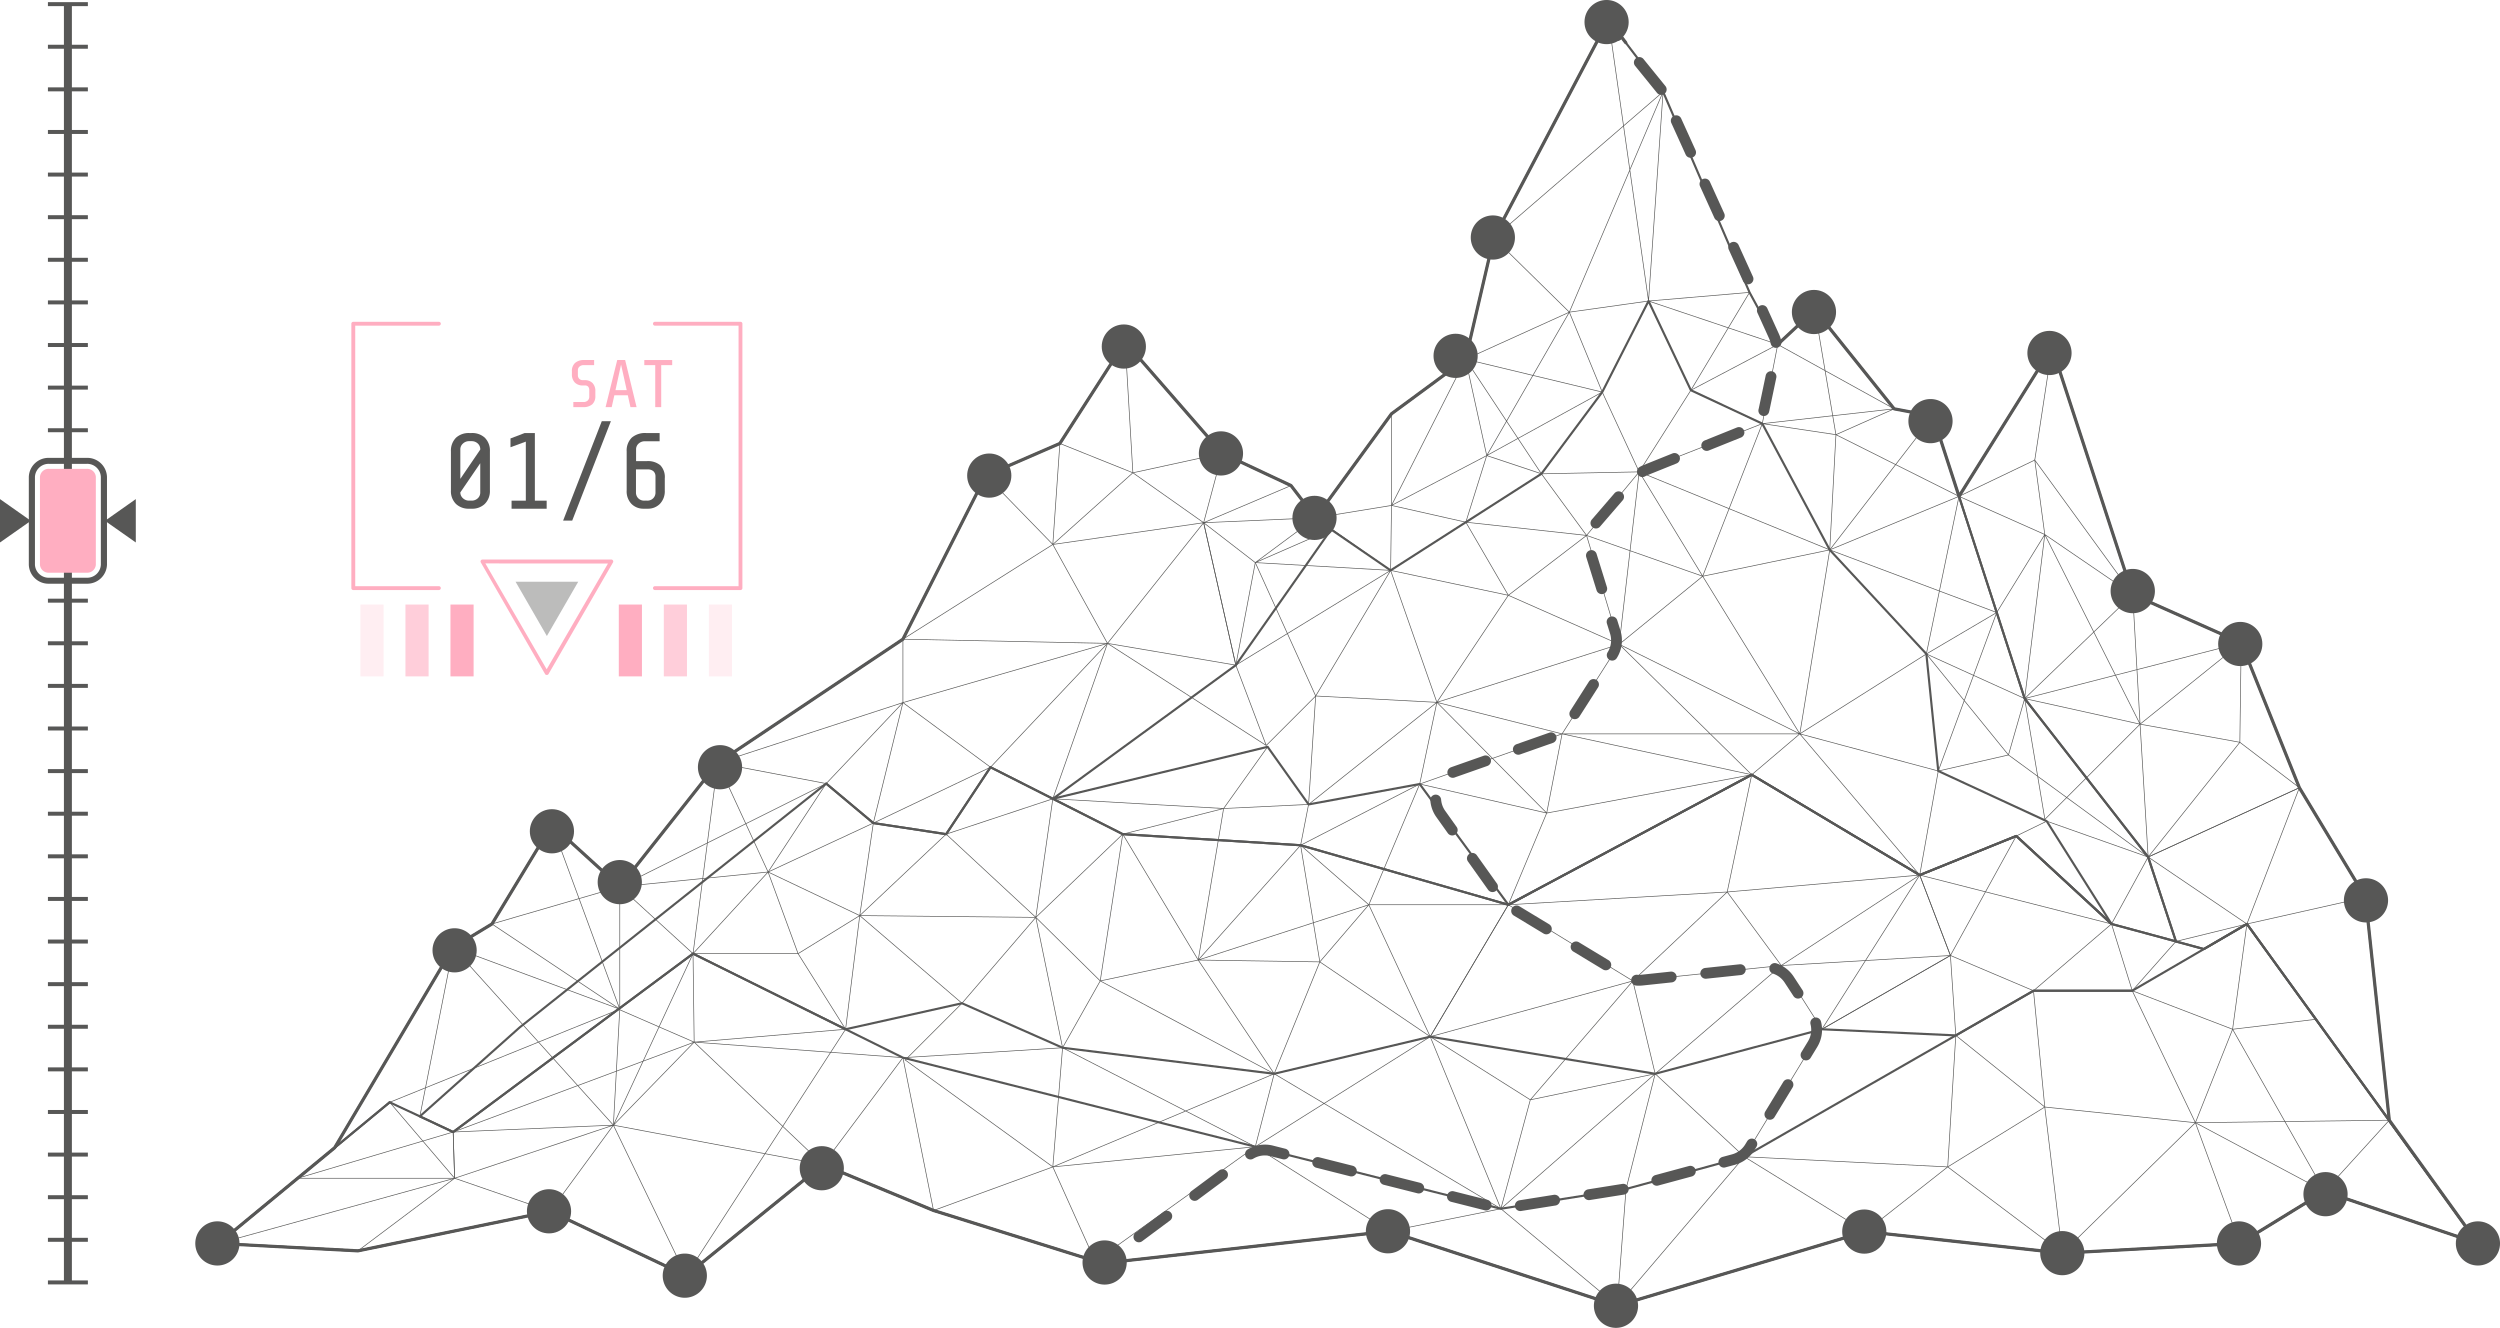 <svg id="Layer_1" data-name="Layer 1" xmlns="http://www.w3.org/2000/svg" viewBox="0 0 489.33 259.9"><defs><style>.cls-1,.cls-2,.cls-3,.cls-5,.cls-6{fill:none;}.cls-1,.cls-2,.cls-3,.cls-4,.cls-5,.cls-6{stroke:#575756;}.cls-1,.cls-3,.cls-4,.cls-5,.cls-6{stroke-linecap:round;stroke-linejoin:round;}.cls-1{stroke-width:0.42px;}.cls-2{stroke-miterlimit:10;stroke-width:0.13px;}.cls-3{stroke-width:0.63px;}.cls-4,.cls-7{fill:#575756;}.cls-4{stroke-width:0.85px;}.cls-5,.cls-6{stroke-width:2.12px;}.cls-6{stroke-dasharray:6.8 6.8;}.cls-10,.cls-11,.cls-8{fill:#ffaec1;}.cls-9{opacity:0.4;}.cls-10{opacity:0.2;}.cls-11{opacity:0.6;}</style></defs><polygon class="cls-1" points="485.01 243.38 454.98 233.2 438.4 243.38 403.66 245.28 365.14 241.06 316.53 255.58 271.9 240.99 215.75 247.27 182.72 236.93 161.08 227.95 134.28 249.69 107.7 237.09 70.06 244.83 42.79 243.38 65.5 224.65 76.28 215.75 77.97 216.55 82.18 218.51 88.7 221.57 135.65 186.66 165.51 201.46 176.73 207.02 293.77 236.59 318.27 232.72 341.41 226.41 382.81 202.66 382.82 202.66 398.02 193.92 417.35 193.92 431.37 185.76 439.79 180.85 449.96 194.92 458.04 206.09 462.54 212.29 485.01 243.38"/><polyline class="cls-1" points="417.35 193.92 398.02 193.92 382.82 202.66 382.81 202.66 356.6 201.46 323.97 210.17 279.94 202.91 249.4 210.17 207.98 205.08 188.29 196.37 165.51 201.46 135.65 186.66 88.7 221.57 82.18 218.51 101.69 201.12 161.71 153.37 170.94 161.1 185.19 163.27 193.87 150.17 219.76 163.27 254.57 165.44 295.23 177.09 342.87 151.64 375.75 171.28 394.65 163.63 413.29 180.85 425.9 184.26 425.9 184.29 431.37 185.76 439.79 180.85 449.96 194.92 458.04 206.09 462.54 212.29 485.01 243.38 454.98 233.2 438.4 243.38 403.66 245.28 365.14 241.06 316.53 255.58 271.9 240.99 215.75 247.27 182.72 236.93 161.08 227.95 134.28 249.69 107.7 237.09 70.06 244.83 42.79 243.38 65.5 224.65"/><polyline class="cls-1" points="76.28 215.75 65.5 224.65 88.7 185.44 96.29 180.85 108.03 161.46 121.31 173.56 140.48 149.33 176.73 125.11 192.95 93.09 207.45 86.8 220.22 66.92 239.22 88.73 252.69 95.04 257.52 101.35 272.36 80.99 286.86 70.31 292.38 46.56 314.82 3.89 325.52 17.96 342.44 57.23 347.96 67.42 355.21 60.63 370.74 80.02 378.35 81.47 396.29 136.73 420.46 167.75 425.9 184.26 413.29 180.85 394.65 163.63 375.75 171.28 342.87 151.64 295.23 177.09 254.57 165.44 219.76 163.27 193.87 150.17 185.19 163.27 170.94 161.1 161.71 153.37"/><polygon class="cls-1" points="206.07 156.35 241.89 130.19 260.53 103.64 272.19 111.64 301.7 92.74 313.61 76.74 322.67 58.92 330.96 76.38 344.94 82.92 358.14 107.63 377.05 128 379.38 150.91 400.61 160.73 413.29 180.85 394.65 163.63 375.75 171.28 342.87 151.64 295.23 177.09 277.88 153.46 256.13 157.45 248.11 146.18 206.07 156.35"/><polygon class="cls-1" points="383.44 97.15 401.64 68.01 417.44 116.37 438.67 125.82 450.06 154.18 463 175.63 467.66 219.26 439.79 180.85 431.37 185.76 425.9 184.26 420.46 167.75 396.29 136.73 383.44 97.15"/><polyline class="cls-2" points="42.79 243.38 88.98 230.62 76.28 215.75 88.7 221.57 88.98 230.62 107.7 237.09 70.06 244.83 88.98 230.62 120.06 220.23 88.7 221.57 120.06 220.23 107.7 237.09 134.28 249.69 120.06 220.23 161.08 227.95 176.73 207.02 135.87 203.98 135.65 186.66 120.06 220.23 135.87 203.98 88.7 221.57 121.03 197.53 135.87 203.98 161.08 227.95 135.87 203.98 165.51 201.46 134.28 249.69"/><polygon class="cls-2" points="88.7 221.57 88.98 230.62 58.25 230.62 88.7 221.57"/><polygon class="cls-2" points="176.73 207.02 182.72 236.93 206.07 228.4 214.38 246.88 245.7 224.45 206.07 228.4 207.98 205.08 176.73 207.02"/><polyline class="cls-2" points="215.35 192 249.4 210.17 207.98 205.08 202.74 179.56 215.35 192 234.53 187.91 219.76 163.27 215.35 192 207.98 205.08 245.7 224.45 249.4 210.17 206.07 228.4 177.18 207.48 188.29 196.37 202.74 179.56 206.07 156.35 185.19 163.27 202.74 179.56 219.76 163.27 239.5 158.25 234.53 187.91 219.76 163.27 239.5 158.25 206.07 156.35 248.11 146.18 239.5 158.25 256.13 157.45 254.57 165.44 258.33 188.27 234.53 187.91 267.92 177.09 254.57 165.44 234.53 187.91 249.4 210.17 258.33 188.27 267.92 177.09 279.94 202.91 295.23 177.09 267.92 177.09 277.88 153.46 254.57 165.44 267.92 177.09 258.33 188.27 279.94 202.91 319.6 192"/><polyline class="cls-2" points="188.29 196.37 168.28 179.21 170.94 161.1 185.19 163.27 168.28 179.21 202.74 179.56 168.28 179.21 165.51 201.46 135.65 186.66 156.21 186.66 165.51 201.46 168.28 179.21 156.21 186.66 150.34 170.68 170.94 161.1 168.28 179.21 150.34 170.68 161.71 153.37 121.31 173.56 150.34 170.68 135.65 186.66 140.48 149.33 150.34 170.68 135.65 186.66 121.31 173.56 121.31 197.53 96.29 180.85 121.31 173.56 108.03 161.46 96.29 180.85 88.7 185.44 120.06 220.23 121.31 197.53 76.28 215.75 82.18 218.51 88.7 185.44 121.31 197.53 108.03 161.46"/><polygon class="cls-2" points="176.73 125.11 216.77 125.93 193.87 150.17 170.94 161.1 176.73 137.52 161.71 153.37 140.48 149.33 176.73 137.52 176.73 125.11"/><polyline class="cls-2" points="193.87 150.17 176.73 137.52 216.77 125.93 241.89 130.19 206.07 156.35 216.77 125.93 206.07 106.57 192.95 93.09 207.45 86.8 206.07 106.57 235.59 102.31 239.22 88.73 221.74 92.54 220.22 66.92 207.45 86.8 221.74 92.54 235.59 102.31 206.07 106.57 221.74 92.54 235.59 102.31 257.52 101.35 252.69 95.04 235.59 102.31 241.89 130.19 216.77 125.93 235.59 102.31 206.07 106.57 176.73 125.11"/><polygon class="cls-2" points="257.52 101.35 245.7 110.12 235.59 102.31 241.89 130.19 245.7 110.12 260.53 103.64 257.52 101.35"/><polyline class="cls-2" points="272.36 80.99 272.36 98.93 257.52 101.35 272.19 111.64 272.36 98.93 291 89.17 286.86 70.31 313.61 76.74 291 89.17 301.7 92.74 286.86 70.31 272.36 98.93 286.91 102.21 291 89.17 307.17 61.1 286.86 70.31 307.17 61.1 322.67 58.92 313.61 76.74 307.17 61.1 292.38 46.56 325.52 17.96 314.82 3.89 322.67 58.92 307.17 61.1 325.52 17.96 342.44 57.23 322.67 58.92 330.96 76.38 342.44 57.23 347.96 67.42 344.94 82.92 330.96 76.38 347.96 67.42 322.67 58.92 325.52 17.96"/><polyline class="cls-2" points="347.96 67.42 370.74 80.02 355.21 60.63 359.35 85.08 370.74 80.02 344.94 82.92 359.35 85.08 358.14 107.63 383.44 97.15 359.35 85.08 370.74 80.02 378.35 81.47 358.14 107.63 390.82 119.89 383.44 97.15 377.05 128 396.29 136.73 393.12 147.77 377.05 128 390.82 119.89 379.38 150.91 393.12 147.77 420.46 167.75 418.88 141.74 438.41 145.29 420.46 167.75 450.06 154.18 438.41 145.29 438.67 125.82 418.88 141.74 417.44 116.37 396.29 136.73 418.88 141.74 400.25 160.37 396.29 136.73 438.67 125.82 417.44 116.37 400.23 104.62 390.82 119.89 396.29 136.73 400.23 104.62 418.88 141.74 417.44 116.37 401.64 68.01 398.27 90.05 383.44 97.15 400.23 104.62 398.27 90.05 417.44 116.37"/><polyline class="cls-2" points="330.96 76.38 320.84 92.36 313.61 76.74 301.7 92.74 320.84 92.36 333.27 112.79 344.94 82.92 320.84 92.36 358.14 107.63 333.27 112.79 316.93 126.11 295.23 116.52 310.54 104.8 301.7 92.74 286.91 102.21 310.54 104.8 320.84 92.36 316.93 126.11 310.54 104.8 333.27 112.79 352.28 143.64 377.05 128 358.14 107.63 352.28 143.64 342.87 151.64 375.75 171.28 379.38 150.91 352.28 143.64 375.75 171.28 342.87 151.64 305.75 143.64 316.93 126.11 342.87 151.64 352.28 143.64 316.93 126.11 281.24 137.47 295.23 116.52 272.19 111.64 257.52 136.23 281.24 137.47 272.19 111.64 286.91 102.21 295.23 116.52 281.24 137.47 305.75 143.64 352.28 143.64 342.87 151.64 302.74 159.14 305.75 143.64 277.88 153.46 295.23 177.09 302.74 159.14 277.88 153.46 281.24 137.47 302.74 159.14 281.24 137.47 256.13 157.45 257.52 136.23 247.84 145.91 241.89 130.19 272.19 111.64 257.52 136.23 245.7 110.12 272.19 111.64 257.52 136.23 247.84 145.91 216.77 125.93"/><polygon class="cls-2" points="245.7 224.45 271.9 240.99 293.77 236.59 279.94 202.91 249.4 210.17 293.77 236.59 279.94 202.91 245.7 224.45"/><polygon class="cls-2" points="279.94 202.91 299.53 215.27 323.97 210.17 293.77 236.59 299.53 215.27 319.6 192 295.23 177.09 279.94 202.91"/><polyline class="cls-2" points="293.77 236.59 316.53 255.58 318.27 232.72 323.97 210.17 341.41 226.41 365.14 241.06 316.53 255.58 341.41 226.41 356.6 201.46 341.41 226.41 381.23 228.4 382.81 202.66 381.23 228.4 365.14 241.06 403.66 245.28 381.23 228.4 400.23 216.68 382.81 202.66"/><polyline class="cls-2" points="463 175.63 439.79 180.85 420.46 167.75 450.06 154.18 439.79 180.85 425.9 184.26 417.35 193.92 413.29 180.85 420.46 167.75 400.61 160.73 394.65 163.63 381.76 187.02 375.75 171.28 356.6 201.46 381.76 187.02 382.81 202.66 398.02 193.92 400.23 216.68 429.71 219.75 403.66 245.28 400.23 216.68 429.71 219.75 438.4 243.38 454.98 233.2 429.71 219.75 417.35 193.92 439.79 180.85 436.99 201.46 417.35 193.92 436.99 201.46 453.28 199.51 467.66 219.26 454.98 233.2 436.99 201.46 429.71 219.75 467.66 219.26"/><polygon class="cls-2" points="375.75 171.28 338.07 174.59 342.87 151.64 295.23 177.09 338.07 174.59 319.6 192 348.65 188.98 338.07 174.59 348.65 188.98 381.76 187.02 356.6 201.46 348.65 188.98 323.97 210.17 319.6 192 338.07 174.59 348.65 188.98 375.75 171.28"/><polygon class="cls-2" points="381.76 187.02 375.75 171.28 413.29 180.85 398.02 193.92 381.76 187.02"/><polyline class="cls-3" points="42.55 243.38 70.06 244.83 107.7 237.09 134.28 249.69 161.08 227.95 182.72 236.93 215.75 247.27 271.9 240.99 316.53 255.58 365.14 241.06 403.66 245.28 438.4 243.38 454.98 233.2 485.01 243.38"/><polyline class="cls-3" points="347.96 67.42 355.21 60.63 370.74 80.02 378.35 81.47 383.44 97.15 401.64 68.01 417.44 116.37 438.67 125.82 450.06 154.18 463 175.63 467.66 219.26 485.01 243.38"/><polyline class="cls-3" points="42.79 243.38 65.5 224.65 88.7 185.44 96.29 180.85 108.03 161.46 121.31 173.56 140.48 149.33 176.73 125.11 192.95 93.09 207.45 86.8 220.22 66.92 239.22 88.73 252.69 95.04 257.52 101.35 272.36 80.99 286.86 70.31 292.38 46.56 314.82 3.89 318.21 8.34"/><path class="cls-4" d="M125.21,172.66a3.9,3.9,0,1,1-3.9-3.9A3.91,3.91,0,0,1,125.21,172.66Z"/><circle class="cls-4" cx="88.98" cy="186.01" r="3.9"/><path class="cls-4" d="M144.83,150.17a3.9,3.9,0,1,1-3.9-3.9A3.89,3.89,0,0,1,144.83,150.17Z"/><path class="cls-4" d="M46.45,243.38a3.9,3.9,0,1,1-3.9-3.9A3.9,3.9,0,0,1,46.45,243.38Z"/><circle class="cls-4" cx="107.46" cy="237.09" r="3.9"/><path class="cls-4" d="M137.94,249.69a3.9,3.9,0,1,1-3.9-3.9A3.9,3.9,0,0,1,137.94,249.69Z"/><circle class="cls-4" cx="160.85" cy="228.66" r="3.9"/><path class="cls-4" d="M275.57,241a3.9,3.9,0,1,1-3.9-3.9A3.9,3.9,0,0,1,275.57,241Z"/><path class="cls-4" d="M220.11,247.11a3.9,3.9,0,1,1-3.9-3.9A3.9,3.9,0,0,1,220.11,247.11Z"/><path class="cls-4" d="M320.2,255.58a3.9,3.9,0,1,1-3.9-3.9A3.91,3.91,0,0,1,320.2,255.58Z"/><circle class="cls-4" cx="364.9" cy="241.06" r="3.9"/><path class="cls-4" d="M459.08,233.74a3.9,3.9,0,1,1-3.9-3.9A3.91,3.91,0,0,1,459.08,233.74Z"/><path class="cls-4" d="M442.14,243.38a3.9,3.9,0,1,1-3.9-3.9A3.91,3.91,0,0,1,442.14,243.38Z"/><circle class="cls-4" cx="403.66" cy="245.28" r="3.9"/><circle class="cls-4" cx="257.29" cy="101.37" r="3.9"/><path class="cls-4" d="M242.88,88.75a3.9,3.9,0,1,1-3.9-3.9A3.9,3.9,0,0,1,242.88,88.75Z"/><circle class="cls-4" cx="193.63" cy="93.09" r="3.9"/><circle class="cls-4" cx="108.03" cy="162.71" r="3.9"/><path class="cls-4" d="M405.05,69.09a3.9,3.9,0,1,1-3.9-3.9A3.91,3.91,0,0,1,405.05,69.09Z"/><circle class="cls-4" cx="355.05" cy="61.07" r="3.9"/><circle class="cls-4" cx="219.97" cy="67.83" r="3.9"/><circle class="cls-4" cx="284.91" cy="69.65" r="3.9"/><path class="cls-4" d="M296.1,46.49a3.9,3.9,0,1,1-3.9-3.9A3.89,3.89,0,0,1,296.1,46.49Z"/><path class="cls-4" d="M381.76,82.43a3.9,3.9,0,1,1-3.9-3.9A3.89,3.89,0,0,1,381.76,82.43Z"/><path class="cls-4" d="M421.36,115.68a3.91,3.91,0,1,1-3.91-3.9A3.91,3.91,0,0,1,421.36,115.68Z"/><circle class="cls-4" cx="438.49" cy="126.05" r="3.9"/><path class="cls-4" d="M467,176.23a3.9,3.9,0,1,1-3.9-3.9A3.91,3.91,0,0,1,467,176.23Z"/><circle class="cls-4" cx="485.01" cy="243.38" r="3.9"/><line class="cls-5" x1="314.46" y1="4.32" x2="316.59" y2="6.95"/><path class="cls-6" d="M320.87,12.23l4.21,5.19a5.46,5.46,0,0,1,.73,1.17l21.42,47.22a5.32,5.32,0,0,1,.37,3.34L345.3,80.1A5.39,5.39,0,0,1,342,84l-19.88,8a5.5,5.5,0,0,0-2.08,1.49l-7.81,9.06a5.38,5.38,0,0,0-1.07,5.12l5,16.06a5.43,5.43,0,0,1-.6,4.51l-8.84,13.85a5.38,5.38,0,0,1-2.76,2.19l-19.35,6.81a5.4,5.4,0,0,0-2.61,8.22l11.85,16.65a5.3,5.3,0,0,0,1.6,1.49L318,191.09a5.38,5.38,0,0,0,3.37.75l23.73-2.52a5.41,5.41,0,0,1,5.09,2.41l4.5,6.88a5.4,5.4,0,0,1,.1,5.76l-12.3,20.2a5.4,5.4,0,0,1-3.21,2.4l-21,5.68a5.41,5.41,0,0,1-.55.12l-22.9,3.65a5.48,5.48,0,0,1-2.17-.1l-43.76-11.06a5.43,5.43,0,0,0-4.38.78l-28.34,21.07"/><circle class="cls-4" cx="314.46" cy="4.32" r="3.9"/><rect class="cls-7" x="9.38" y="250.62" width="7.82" height="0.78"/><rect class="cls-7" x="9.38" y="242.28" width="7.82" height="0.78"/><rect class="cls-7" x="9.38" y="233.94" width="7.82" height="0.78"/><rect class="cls-7" x="9.38" y="225.6" width="7.82" height="0.78"/><rect class="cls-7" x="9.38" y="217.26" width="7.82" height="0.78"/><rect class="cls-7" x="9.38" y="208.92" width="7.82" height="0.78"/><rect class="cls-7" x="9.38" y="200.58" width="7.82" height="0.78"/><rect class="cls-7" x="9.38" y="192.24" width="7.82" height="0.78"/><rect class="cls-7" x="9.38" y="183.9" width="7.82" height="0.78"/><rect class="cls-7" x="9.38" y="175.56" width="7.82" height="0.78"/><rect class="cls-7" x="9.38" y="167.22" width="7.82" height="0.78"/><rect class="cls-7" x="9.38" y="158.88" width="7.82" height="0.78"/><rect class="cls-7" x="9.38" y="150.54" width="7.82" height="0.78"/><rect class="cls-7" x="9.38" y="142.2" width="7.82" height="0.78"/><rect class="cls-7" x="9.38" y="133.86" width="7.82" height="0.78"/><rect class="cls-7" x="9.38" y="125.52" width="7.82" height="0.78"/><rect class="cls-7" x="9.38" y="117.18" width="7.82" height="0.78"/><rect class="cls-7" x="9.38" y="108.84" width="7.82" height="0.78"/><rect class="cls-7" x="9.38" y="100.5" width="7.82" height="0.78"/><rect class="cls-7" x="9.38" y="92.16" width="7.82" height="0.78"/><rect class="cls-7" x="9.38" y="83.82" width="7.82" height="0.78"/><rect class="cls-7" x="9.38" y="75.48" width="7.82" height="0.78"/><rect class="cls-7" x="9.38" y="67.14" width="7.82" height="0.78"/><rect class="cls-7" x="9.38" y="58.8" width="7.82" height="0.78"/><rect class="cls-7" x="9.38" y="50.46" width="7.82" height="0.78"/><rect class="cls-7" x="9.38" y="42.12" width="7.82" height="0.78"/><rect class="cls-7" x="9.38" y="33.78" width="7.82" height="0.78"/><rect class="cls-7" x="9.38" y="25.44" width="7.82" height="0.78"/><rect class="cls-7" x="9.38" y="17.1" width="7.82" height="0.78"/><rect class="cls-7" x="9.38" y="8.76" width="7.82" height="0.78"/><rect class="cls-7" x="9.38" y="0.42" width="7.82" height="0.78"/><rect class="cls-7" x="12.51" y="0.81" width="1.56" height="250.2"/><polygon class="cls-7" points="0 97.69 6.04 101.94 0 106.18 0 97.69"/><polygon class="cls-7" points="26.58 97.69 20.55 101.94 26.58 106.18 26.58 97.69"/><path class="cls-7" d="M16.94,114.25H9.64a3.85,3.85,0,0,1-4-3.71V93.34a3.86,3.86,0,0,1,4-3.72h7.3a3.86,3.86,0,0,1,4,3.72v17.2A3.86,3.86,0,0,1,16.94,114.25ZM9.64,90.79a2.69,2.69,0,0,0-2.8,2.55v17.2a2.69,2.69,0,0,0,2.8,2.54h7.3a2.68,2.68,0,0,0,2.8-2.54V93.34a2.68,2.68,0,0,0-2.8-2.55Z"/><path class="cls-8" d="M16.94,112.1H9.64a1.7,1.7,0,0,1-1.82-1.56V93.34a1.7,1.7,0,0,1,1.82-1.57h7.3a1.7,1.7,0,0,1,1.82,1.57v17.2A1.7,1.7,0,0,1,16.94,112.1Z"/><path class="cls-8" d="M85.9,115.49H69.15a.38.38,0,0,1-.38-.38V63.36a.37.37,0,0,1,.38-.37H85.9a.37.37,0,0,1,.38.37.38.38,0,0,1-.38.38H69.53v51H85.9a.37.37,0,0,1,.38.37A.38.38,0,0,1,85.9,115.49Z"/><path class="cls-8" d="M144.94,115.49H128.19a.38.38,0,0,1-.38-.38.37.37,0,0,1,.38-.37h16.37v-51H128.19a.38.38,0,0,1-.38-.38.37.37,0,0,1,.38-.37h16.75a.36.36,0,0,1,.37.37v51.75A.37.37,0,0,1,144.94,115.49Z"/><path class="cls-8" d="M107,132.11h0a.36.36,0,0,1-.32-.19L94.11,110.09a.37.37,0,0,1,0-.38.37.37,0,0,1,.33-.19h25.21a.37.37,0,0,1,.33.19.37.37,0,0,1,0,.38l-12.61,21.83A.37.37,0,0,1,107,132.11Zm-12-21.83L107,131l12-20.7Z"/><g class="cls-9"><polygon class="cls-7" points="113.18 113.86 107.04 124.49 100.91 113.86 113.18 113.86"/></g><rect class="cls-10" x="70.55" y="118.33" width="4.53" height="14.06"/><rect class="cls-11" x="79.36" y="118.33" width="4.53" height="14.06"/><rect class="cls-8" x="88.17" y="118.33" width="4.53" height="14.06"/><rect class="cls-8" x="121.12" y="118.33" width="4.53" height="14.06"/><rect class="cls-11" x="129.93" y="118.33" width="4.53" height="14.06"/><rect class="cls-10" x="138.75" y="118.33" width="4.53" height="14.06"/><path class="cls-8" d="M115.93,79.13a2.64,2.64,0,0,1-1.8.56h-1.91v-1h2a1.16,1.16,0,0,0,.81-.29,1,1,0,0,0,.31-.7V76.33a1,1,0,0,0-.21-.64.79.79,0,0,0-.63-.24h-.4a2.14,2.14,0,0,1-1.58-.57,2.25,2.25,0,0,1-.58-1.67v-.5a2.12,2.12,0,0,1,.63-1.68,2.6,2.6,0,0,1,1.8-.56h1.92v1h-2.06a1.16,1.16,0,0,0-.81.29.91.91,0,0,0-.31.7v1a.93.93,0,0,0,.27.68.94.94,0,0,0,.7.27h.41A2,2,0,0,1,116,75a2.25,2.25,0,0,1,.53,1.63v.87A2.12,2.12,0,0,1,115.93,79.13Z"/><path class="cls-8" d="M120.25,77.36l-.52,2.33h-1.2l2.28-9.22h1.55l2.24,9.22h-1.2l-.52-2.33Zm2.42-1-1.11-5-1.09,5Z"/><path class="cls-8" d="M128.25,79.69V71.47h-2.14v-1h5.46v1h-2.15v8.22Z"/><path class="cls-7" d="M94.87,98.65a3.55,3.55,0,0,1-2.59.92h-.42a3.59,3.59,0,0,1-2.6-.92,3.52,3.52,0,0,1-1-2.67V88.36a3.58,3.58,0,0,1,1-2.69,3.67,3.67,0,0,1,2.61-.91h.42a3.63,3.63,0,0,1,2.6.91,3.55,3.55,0,0,1,1,2.69V96A3.52,3.52,0,0,1,94.87,98.65ZM93.54,86.83a1.74,1.74,0,0,0-1.26-.48h-.42a1.74,1.74,0,0,0-1.26.48A1.5,1.5,0,0,0,90.1,88v5.73L94,88A1.49,1.49,0,0,0,93.54,86.83ZM90.6,97.51a1.74,1.74,0,0,0,1.26.48h.42a1.74,1.74,0,0,0,1.26-.48A1.51,1.51,0,0,0,94,96.38V90.67L90.1,96.38A1.52,1.52,0,0,0,90.6,97.51Z"/><path class="cls-7" d="M102.92,98V86.44l-3,1.1V85.82l2.77-1.06h2V98H107v1.58h-6.87V98Z"/><path class="cls-7" d="M117.79,82.44h1.78L112,101.9h-1.78Z"/><path class="cls-7" d="M129.15,98.64a3.27,3.27,0,0,1-2.39.93H126a3.27,3.27,0,0,1-2.39-.93,3.53,3.53,0,0,1-.95-2.66V88.36a3.53,3.53,0,0,1,1-2.7,4,4,0,0,1,2.8-.9h2.65v1.61h-2.86a1.78,1.78,0,0,0-1.27.47,1.5,1.5,0,0,0-.48,1.12v2.3h2.07a3.8,3.8,0,0,1,2.68.81,3.35,3.35,0,0,1,.87,2.58V96A3.57,3.57,0,0,1,129.15,98.64Zm-4.23-1.12a1.6,1.6,0,0,0,1.21.47h.52a1.6,1.6,0,0,0,1.21-.47,1.57,1.57,0,0,0,.44-1.14V93.25a1.36,1.36,0,0,0-.39-1,1.64,1.64,0,0,0-1.15-.37h-2.28v4.53A1.57,1.57,0,0,0,124.92,97.52Z"/></svg>